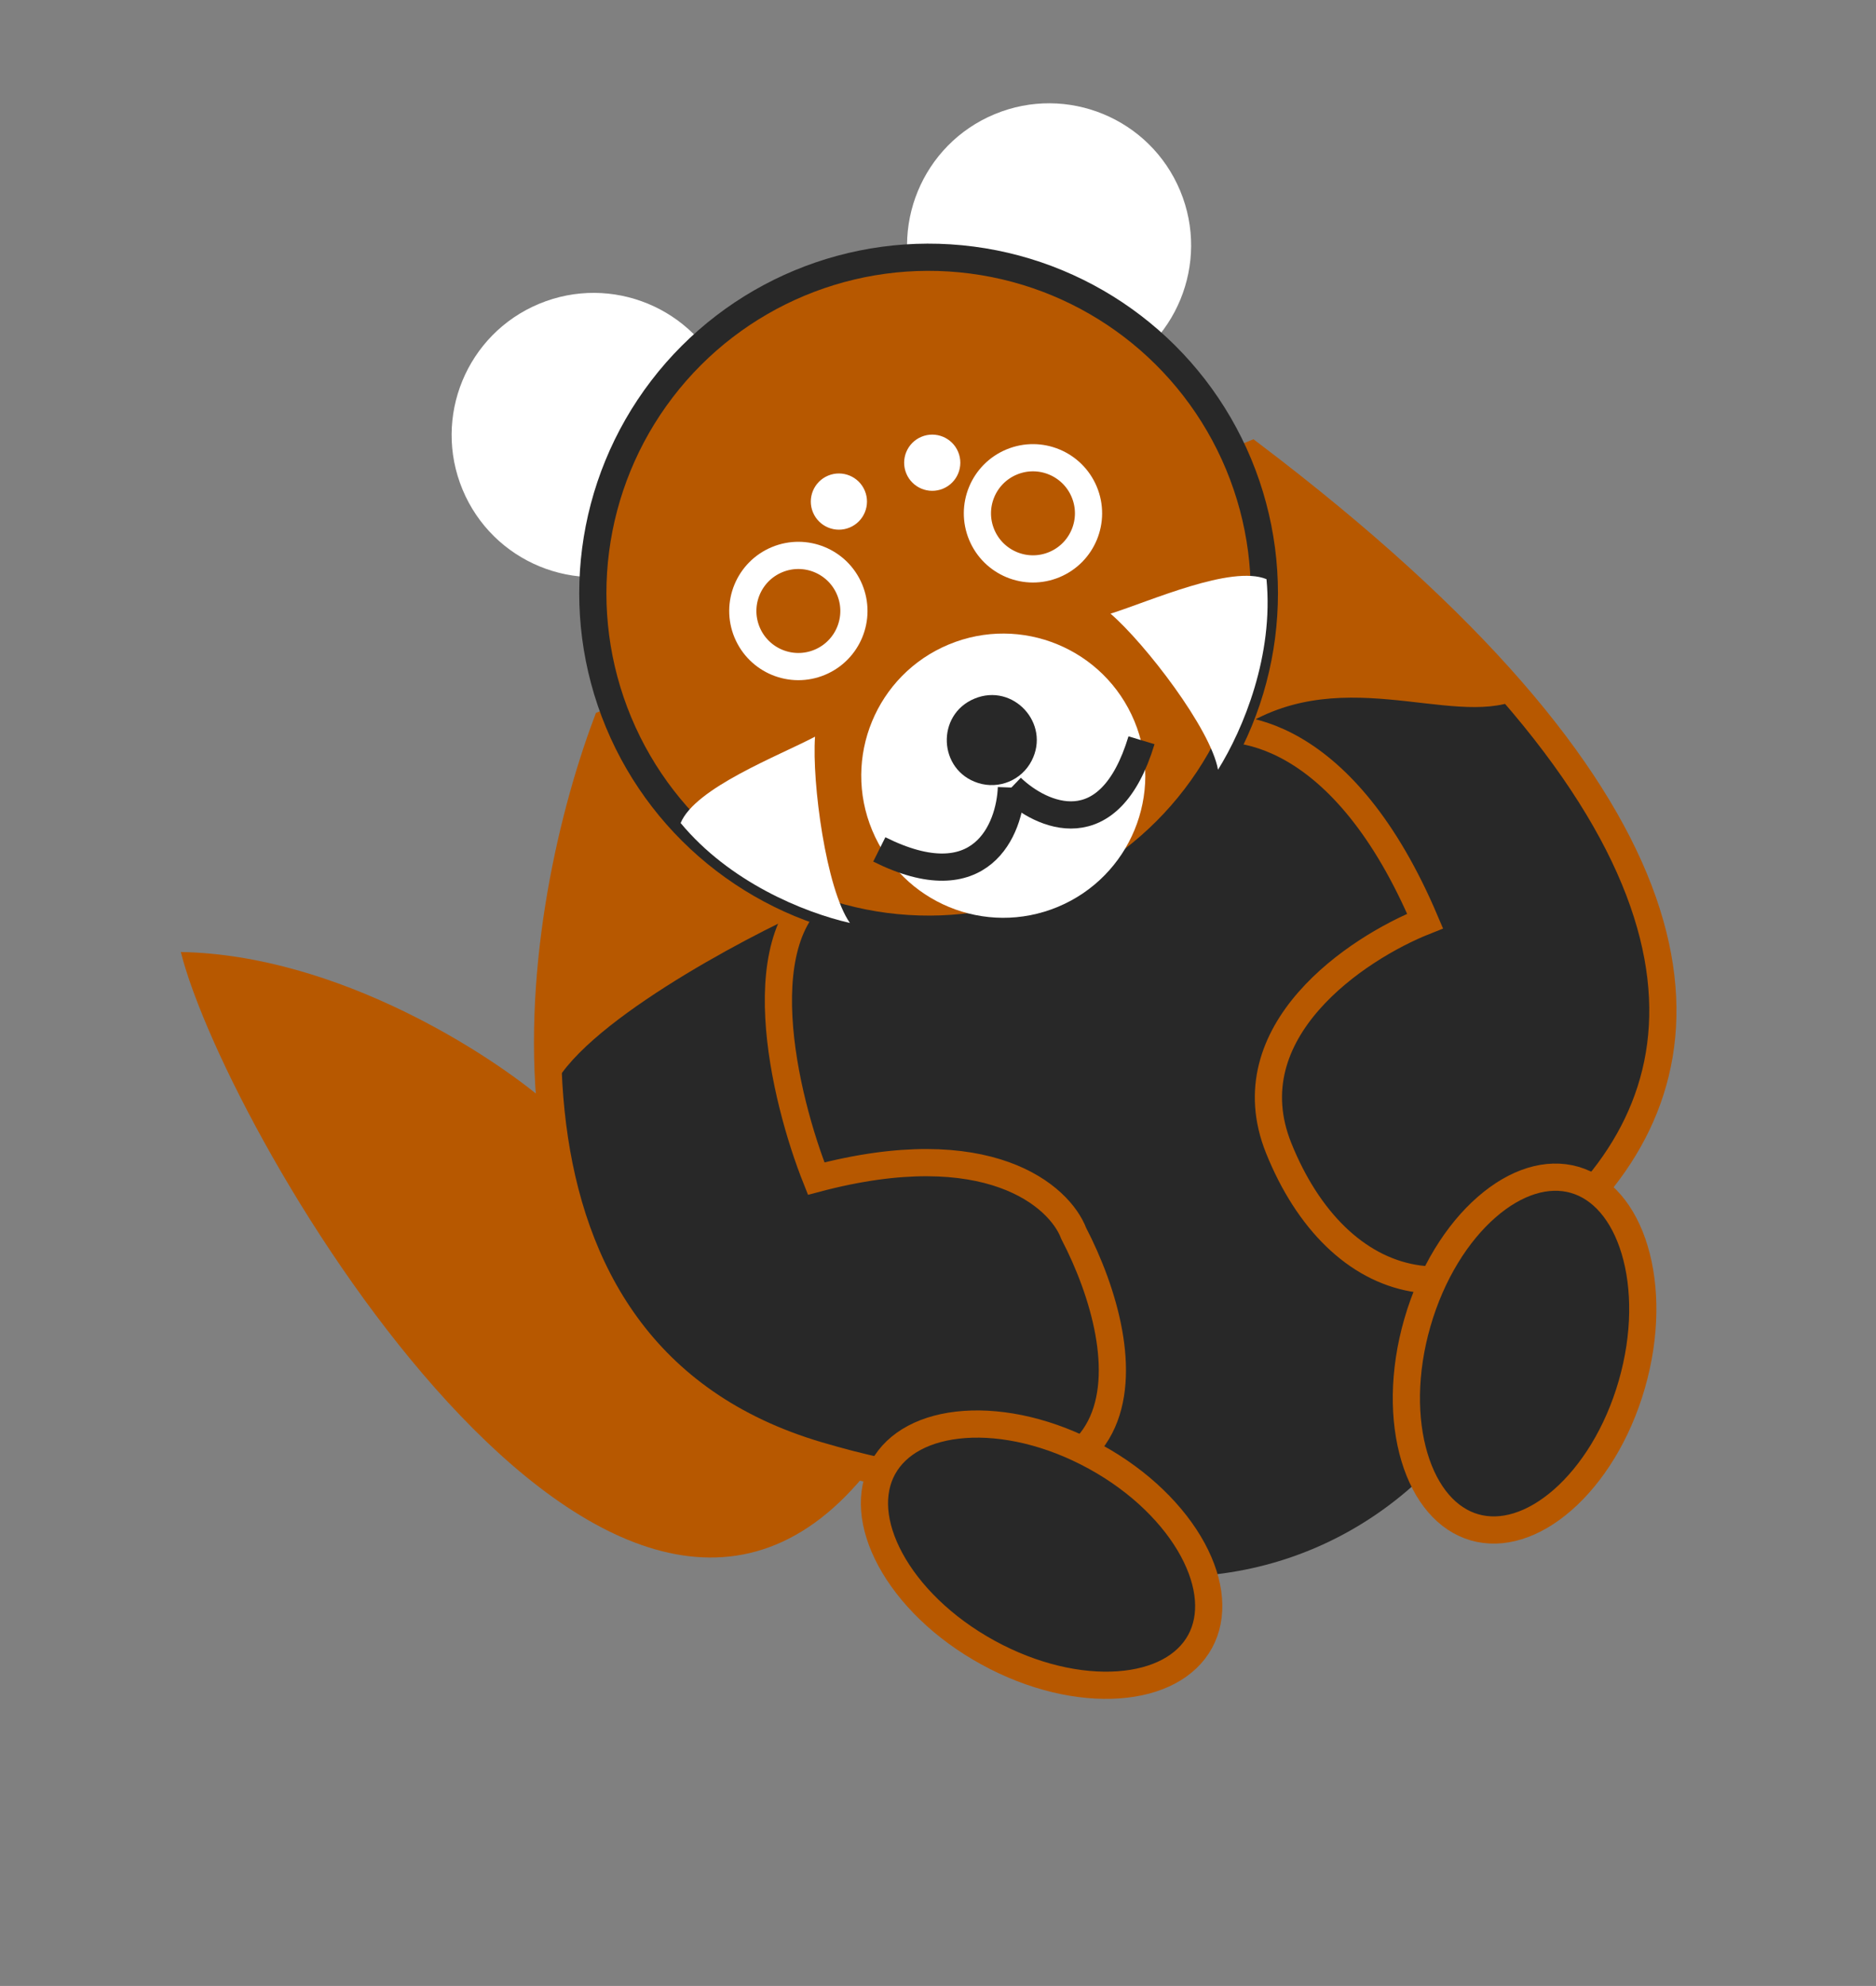 <svg width="69" height="73" viewBox="0 0 69 73" fill="none" xmlns="http://www.w3.org/2000/svg">
<rect x="0" y="0" width="69" height="73" fill="#808080" stroke="none"/>
<path d="M6.65 34.994C12.42 35.099 18.055 38.749 20.151 40.562C20.22 40.906 20.529 42.329 21.213 45.265C23.231 51.405 29.242 53.631 31.996 53.977C22.648 65.919 8.394 41.874 6.65 34.994Z" fill="#B75800"/>
<ellipse cx="40.757" cy="38.931" rx="15.943" ry="19.516" transform="rotate(-22.588 40.757 38.931)" fill="#282828"/>
<path d="M30.083 53.494C17.187 49.689 19.55 33.959 22.311 26.584L46.029 16.717C62.446 29.164 63.371 38.008 58.764 43.571C54.157 49.135 49.184 47.557 47.03 42.201C45.307 37.916 49.903 34.853 52.416 33.857C49.451 26.874 45.441 26.364 43.757 26.965C39.276 33.37 34.742 30.343 30.623 32.429C27.328 34.098 28.848 40.387 30.02 43.323C36.347 41.644 38.971 43.966 39.491 45.337C41.728 49.641 42.979 57.298 30.083 53.494Z" fill="#282828" stroke="#B75800"/>
<path d="M20.151 40.562C20.457 38.287 26.403 34.978 29.338 33.608C33.411 32.286 42.317 29.103 45.356 26.944C49.154 24.245 53.331 26.758 55.81 25.727C50.323 19.419 46.357 16.983 45.06 16.554C38.672 18.764 25.381 23.667 23.321 25.598C20.746 28.011 20.201 35.843 20.151 40.562Z" fill="#B75800"/>
<circle cx="21.835" cy="15.99" r="5.223" transform="rotate(-22.588 21.835 15.99)" fill="white"/>
<circle cx="38.586" cy="9.021" r="5.223" transform="rotate(-22.588 38.586 9.021)" fill="white"/>
<circle cx="34.154" cy="21.806" r="12.35" transform="rotate(-22.588 34.154 21.806)" fill="#B75800" stroke="#282828"/>
<circle cx="36.901" cy="28.513" r="5.223" transform="rotate(-22.588 36.901 28.513)" fill="white"/>
<circle cx="30.855" cy="18.437" r="1.033" transform="rotate(-22.588 30.855 18.437)" fill="white"/>
<circle cx="34.288" cy="17.009" r="1.033" transform="rotate(-22.588 34.288 17.009)" fill="white"/>
<path d="M37.2 28.949C38.301 30.006 40.798 31.138 41.985 27.211" stroke="#282828"/>
<path d="M37.2 28.949C37.143 30.487 36.092 33.096 32.341 31.223" stroke="#282828"/>
<path d="M37.944 27.964C37.575 28.68 36.744 29.025 35.977 28.782C34.508 28.318 34.418 26.273 35.841 25.681C37.263 25.09 38.65 26.595 37.944 27.964Z" fill="#282828"/>
<circle cx="29.364" cy="22.459" r="2.043" transform="rotate(-22.588 29.364 22.459)" fill="#B75800" stroke="white"/>
<circle cx="37.993" cy="18.869" r="2.043" transform="rotate(-22.588 37.993 18.869)" fill="#B75800" stroke="white"/>
<path d="M40.283 53.548C41.942 54.457 43.185 55.703 43.867 56.959C44.551 58.221 44.64 59.426 44.138 60.342C43.636 61.257 42.572 61.83 41.141 61.932C39.715 62.033 37.996 61.655 36.337 60.745C34.678 59.836 33.434 58.589 32.753 57.333C32.069 56.072 31.98 54.867 32.482 53.951C32.984 53.036 34.048 52.463 35.479 52.361C36.904 52.26 38.624 52.638 40.283 53.548Z" fill="#282828" stroke="#B75800"/>
<path d="M52.132 48.618C51.607 50.436 51.614 52.197 52.025 53.565C52.438 54.94 53.23 55.853 54.233 56.142C55.236 56.431 56.392 56.081 57.474 55.137C58.55 54.197 59.494 52.711 60.018 50.893C60.542 49.075 60.535 47.315 60.124 45.946C59.712 44.572 58.92 43.659 57.917 43.369C56.914 43.08 55.757 43.431 54.676 44.375C53.6 45.314 52.656 46.8 52.132 48.618Z" fill="#282828" stroke="#B75800"/>
<path d="M31.26 33.927C30.384 32.681 29.859 28.768 29.977 27.079C28.631 27.788 25.569 28.957 25.034 30.253C26.828 32.415 29.528 33.529 31.26 33.927Z" fill="white"/>
<path d="M44.799 28.294C44.533 26.794 42.127 23.664 40.846 22.557C42.298 22.102 45.286 20.755 46.582 21.289C46.851 24.085 45.737 26.786 44.799 28.294Z" fill="white"/>
</svg>
